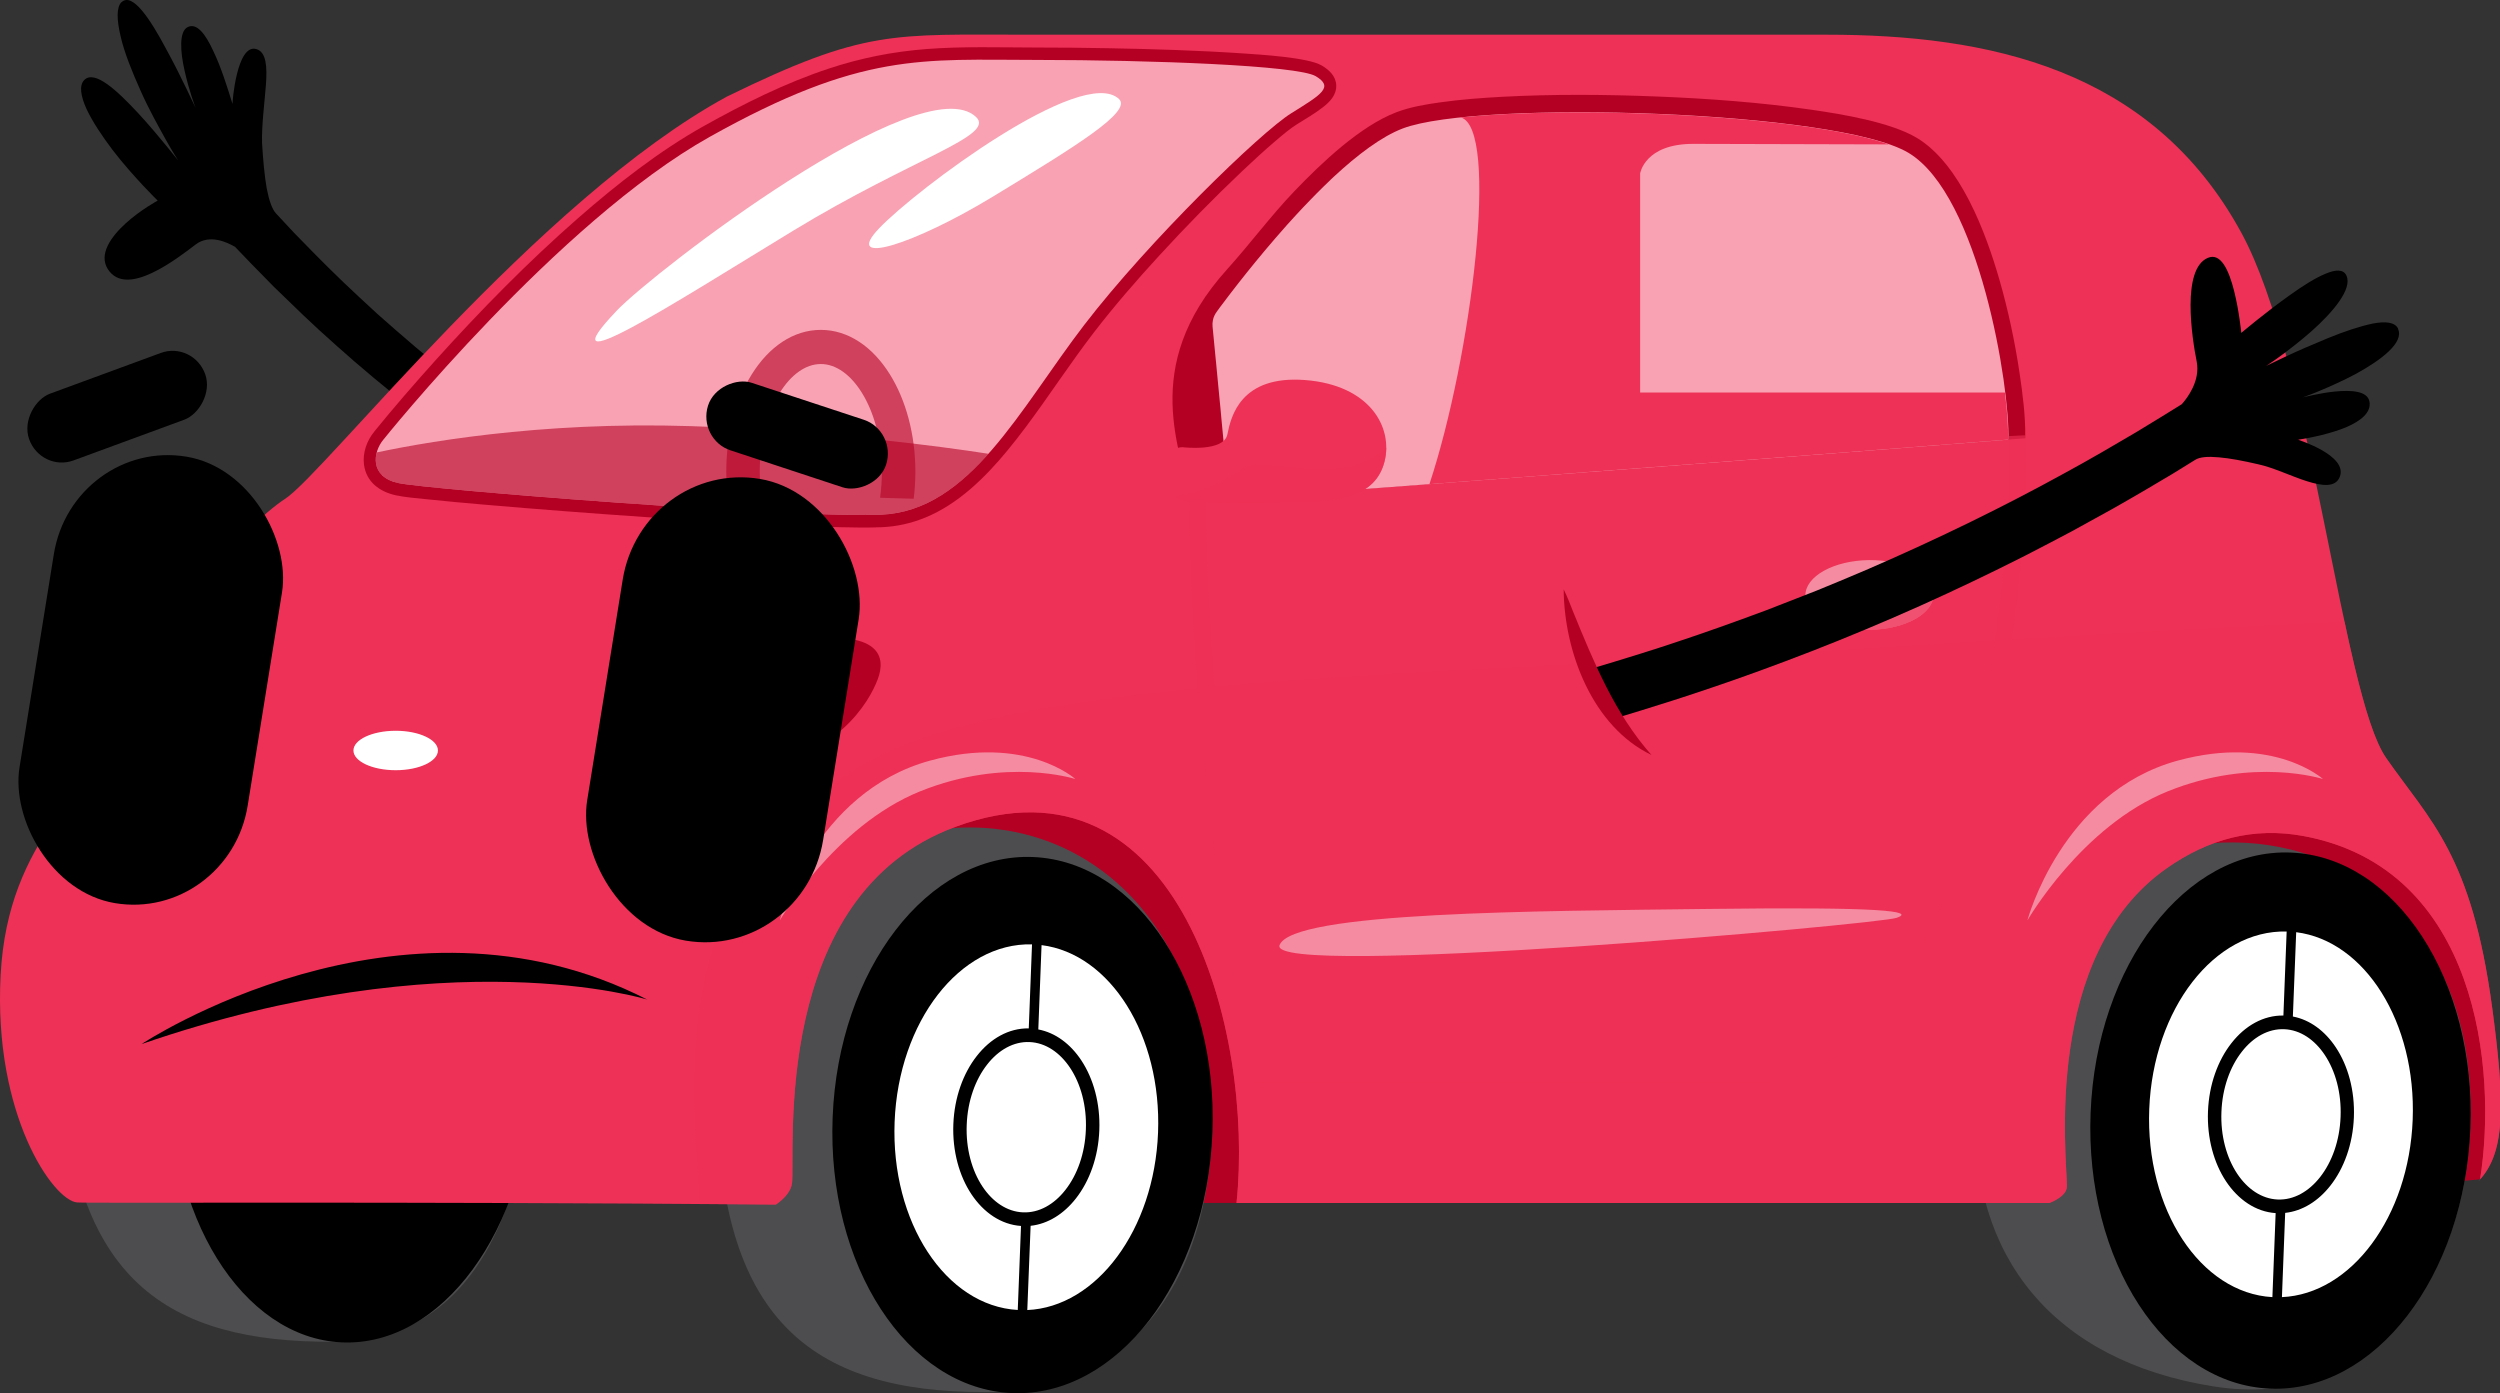 <?xml version="1.0" encoding="UTF-8" standalone="no"?>
<svg
   viewBox="0 0 297.137 165.614"
   version="1.1"
   id="svg44"
   sodipodi:docname="carro_sad.svg"
   width="297.137"
   height="165.614"
   inkscape:version="1.4.2 (f4327f4, 2025-05-13)"
   xmlns:inkscape="http://www.inkscape.org/namespaces/inkscape"
   xmlns:sodipodi="http://sodipodi.sourceforge.net/DTD/sodipodi-0.dtd"
   xmlns="http://www.w3.org/2000/svg"
   xmlns:svg="http://www.w3.org/2000/svg">
  <rect x="0" y="0" width="297.137" height="165.614" fill="#333333" stroke="none"/>
  <sodipodi:namedview
     id="namedview44"
     pagecolor="#ffffff"
     bordercolor="#000000"
     borderopacity="0.25"
     inkscape:showpageshadow="2"
     inkscape:pageopacity="0.0"
     inkscape:pagecheckerboard="0"
     inkscape:deskcolor="#d1d1d1"
     inkscape:zoom="4.4190209"
     inkscape:cx="127.85638"
     inkscape:cy="76.826972"
     inkscape:window-width="1920"
     inkscape:window-height="1017"
     inkscape:window-x="-8"
     inkscape:window-y="-8"
     inkscape:window-maximized="1"
     inkscape:current-layer="g43" />
  <defs
     id="defs1">
    <style
       id="style1">
      .cls-1, .cls-2, .cls-3, .cls-4, .cls-5, .cls-6, .cls-7, .cls-8, .cls-9 {
        fill-rule: evenodd;
      }

      .cls-1, .cls-3, .cls-10 {
        mix-blend-mode: multiply;
      }

      .cls-1, .cls-4, .cls-11, .cls-10 {
        fill: #ee3156;
      }

      .cls-1, .cls-10 {
        opacity: .63;
      }

      .cls-12, .cls-13, .cls-2, .cls-6 {
        fill: #fff;
      }

      .cls-12, .cls-6 {
        opacity: .44;
      }

      .cls-14, .cls-3, .cls-9 {
        fill: #b40023;
      }

      .cls-15 {
        fill: #7aded6;
      }

      .cls-3 {
        opacity: .6;
      }

      .cls-5 {
        fill: #f8a2b3;
      }

      .cls-16 {
        isolation: isolate;
      }

      .cls-7 {
        fill: #4d4d4f;
      }

      .cls-17 {
        fill: #47c4b9;
      }
    </style>
  </defs>
  <g
     class="cls-16"
     id="g44"
     transform="matrix(0.878,0,0,0.898,0.004,-0.026)">
    <g
       id="Capa_2"
       data-name="Capa 2">
      <g
         id="Layer_3"
         data-name="Layer 3">
        <g
           id="g43">
          <g
             id="g42">
            <path
               d="m 16.46,0.29 c -0.73,0.68 -0.66,2.39 -0.14,4.53 0.49,2.15 1.57,4.73 2.69,7.18 1.11,2.46 2.45,4.78 3.41,6.48 0.97,1.71 1.7,2.79 1.7,2.79 0,0 -0.66,-0.8 -1.65,-1.99 -0.99,-1.18 -2.33,-2.75 -3.76,-4.26 -2.85,-3 -5.93,-5.82 -7.33,-4.38 -0.69,0.72 -0.45,2.13 0.32,3.8 0.8,1.67 2.12,3.61 3.53,5.43 1.41,1.81 2.97,3.49 4.13,4.72 1.17,1.22 1.98,1.99 1.98,1.99 0,0 -0.59,0.31 -1.42,0.84 -0.83,0.53 -1.91,1.28 -2.91,2.17 -1.99,1.77 -3.69,4.1 -2.42,6.06 1.29,1.96 3.65,1.58 5.99,0.5 2.34,-1.08 4.65,-2.83 5.9,-3.76 1.9,-1.42 4.3,-0.27 5.33,0.31 1.15,1.18 2.98,3.04 5.28,5.31 2.38,2.25 5.16,4.94 8.42,7.74 3.2,2.81 6.81,5.75 10.56,8.62 3.76,2.87 7.71,5.65 11.6,8.21 1.98,1.27 3.89,2.5 5.8,3.65 1.93,1.14 3.79,2.23 5.57,3.24 3.64,2 6.93,3.72 9.81,5.08 2.82,1.38 5.21,2.41 6.84,3.11 1.63,0.69 2.55,1.09 2.55,1.09 0.7,-1.91 1.41,-3.79 2.14,-5.63 0,0 -1.06,-0.43 -2.85,-1.26 -1.8,-0.83 -4.43,-2.02 -7.49,-3.61 -3.11,-1.57 -6.67,-3.54 -10.5,-5.82 -1.88,-1.15 -3.88,-2.36 -5.85,-3.65 -1.95,-1.3 -4,-2.64 -5.97,-4.05 -1.96,-1.41 -3.98,-2.85 -5.89,-4.33 -1.9,-1.48 -3.82,-2.97 -5.62,-4.46 -1.79,-1.49 -3.53,-2.97 -5.17,-4.4 C 49.43,40.1 47.91,38.71 46.5,37.4 43.71,34.78 41.44,32.49 39.83,30.87 38.26,29.23 37.37,28.29 37.37,28.29 36.84,27.75 36.42,26.58 36.1,24.96 35.81,23.34 35.61,21.28 35.47,18.97 35.4,16.65 35.8,13.72 35.99,11.29 36.18,8.86 36.05,6.92 34.71,6.53 c -1.34,-0.4 -2.16,1.4 -2.64,3.31 -0.24,0.96 -0.4,1.94 -0.49,2.69 -0.09,0.74 -0.11,1.25 -0.11,1.25 C 30.8,11.68 29.92,8.88 28.84,6.72 27.82,4.56 26.66,3.04 25.43,3.6 c -1.22,0.55 -1.04,3.27 -0.44,5.81 0.29,1.27 0.65,2.5 0.95,3.41 0.3,0.91 0.54,1.5 0.54,1.5 0,0 -0.49,-1.01 -1.22,-2.5 C 24.53,10.33 23.52,8.35 22.44,6.43 20.36,2.6 17.92,-1.04 16.45,0.32 Z"
               id="path1" />
            <g
               id="g38">
              <path
                 class="cls-9"
                 d="m 161.64,159.24 h 16.43 l 2.57,-3.15 c 0,0 -3.38,-35.66 -21.18,-47.27 -17.8,-11.61 -46.5,0.84 -46.5,0.84 0,0 4.26,49.93 4.26,50.58 0,0.43 26.63,0.29 44.42,0.14 z"
                 id="path2" />
              <path
                 class="cls-7"
                 d="M 72.11,143.25 C 68.99,175.17 52.65,177.55 45.16,177.62 22.57,177.74 9.54,169.39 8.35,140.58 6.42,94.05 75.23,111.33 72.11,143.25 Z"
                 id="path3"
                 style="display:inline" />
              <path
                 class="cls-8"
                 d="m 48.98,106.75 c 13.52,0.57 23.88,16.91 23.13,36.5 C 71.37,162.84 59.8,178.27 46.28,177.7 32.76,177.13 22.4,160.79 23.15,141.2 23.89,121.61 35.46,106.18 48.98,106.75 Z"
                 id="path4"
                 style="display:inline" />
              <path
                 class="cls-7"
                 d="m 164.12,149.96 c -1.7,34.06 -27.11,34.43 -28.62,34.28 -24.32,0.66 -37.63,-8.39 -38.35,-36.96 -1.16,-46.56 66.13,-54.88 66.96,2.67 v 0 z"
                 id="path5" />
              <path
                 class="cls-8"
                 d="m 139.83,113.46 c 14.2,0.57 25.08,16.91 24.29,36.5 -0.78,19.59 -12.93,35.02 -27.12,34.45 -14.2,-0.57 -25.08,-16.91 -24.29,-36.5 0.78,-19.59 12.93,-35.02 27.13,-34.45 v 0 z"
                 id="path6" />
              <path
                 class="cls-2"
                 d="m 140.99,125.12 c 9.31,1.14 16.28,11.95 15.77,24.82 -0.51,12.86 -8.33,23.08 -17.7,23.48 l 0.45,-11.15 c 2.35,-0.25 4.49,-1.57 6.13,-3.62 1.83,-2.28 3.03,-5.47 3.17,-9.03 0.14,-3.56 -0.8,-6.83 -2.44,-9.25 -1.47,-2.17 -3.5,-3.66 -5.82,-4.09 l 0.44,-11.15 v 0 z m -1.74,11.02 c -2.7,-0.04 -5.19,1.35 -7.03,3.66 -1.83,2.28 -3.03,5.47 -3.17,9.03 -0.14,3.56 0.8,6.83 2.44,9.25 1.66,2.44 4.02,4.03 6.72,4.21 l -0.44,11.12 c -9.75,-0.53 -17.2,-11.62 -16.67,-24.9 0.53,-13.27 8.84,-23.74 18.6,-23.49 l -0.44,11.12 v 0 z m 5.61,5.23 c -1.38,-2.03 -3.31,-3.33 -5.49,-3.42 -2.17,-0.09 -4.21,1.05 -5.74,2.97 -1.6,1.99 -2.65,4.81 -2.77,7.98 -0.13,3.17 0.7,6.06 2.13,8.17 1.38,2.03 3.31,3.33 5.49,3.42 2.17,0.09 4.21,-1.05 5.74,-2.97 1.6,-1.99 2.65,-4.81 2.77,-7.98 0.13,-3.17 -0.7,-6.06 -2.13,-8.17 z"
                 id="path7" />
              <path
                 class="cls-9"
                 d="m 263.25,154.38 14.73,6.81 57.74,-5.07 c 0,0 4.84,-14.79 -1.15,-30.11 -5.98,-15.32 -29.56,-25.13 -32.67,-23.93 -3.11,1.2 -29.68,14.48 -29.68,14.48 l -8.98,37.82 v 0 z"
                 id="path8" />
              <path
                 class="cls-7"
                 d="m 334.42,149.37 c -0.78,19.59 -13.27,37.55 -34.9,34.14 -21.63,-3.41 -32.85,-17.22 -32.07,-36.81 1.86,-46.54 68.99,-48.14 66.96,2.67 v 0 z"
                 id="path9" />
              <path
                 class="cls-8"
                 d="m 310.12,112.87 c 14.2,0.57 25.08,16.91 24.29,36.5 -0.78,19.59 -12.93,35.02 -27.12,34.45 -14.2,-0.57 -25.08,-16.91 -24.29,-36.5 0.78,-19.59 12.93,-35.02 27.12,-34.45 z"
                 id="path10" />
              <path
                 class="cls-2"
                 d="m 310.83,123.41 c 9.31,1.14 16.28,11.95 15.77,24.82 -0.51,12.86 -8.33,23.08 -17.7,23.48 l 0.44,-11.15 c 2.35,-0.25 4.49,-1.57 6.13,-3.62 1.83,-2.28 3.03,-5.47 3.17,-9.03 0.14,-3.56 -0.8,-6.83 -2.44,-9.25 -1.47,-2.17 -3.5,-3.66 -5.82,-4.09 l 0.45,-11.15 v 0 z m -1.74,11.03 c -2.7,-0.04 -5.19,1.35 -7.03,3.66 -1.83,2.28 -3.03,5.47 -3.17,9.03 -0.14,3.56 0.8,6.83 2.44,9.25 1.66,2.44 4.02,4.03 6.72,4.21 l -0.44,11.12 c -9.75,-0.53 -17.2,-11.62 -16.67,-24.9 0.53,-13.27 8.84,-23.74 18.6,-23.49 l -0.44,11.12 v 0 z m 5.62,5.23 c -1.38,-2.03 -3.31,-3.33 -5.49,-3.42 -2.17,-0.09 -4.21,1.05 -5.74,2.97 -1.6,1.99 -2.65,4.81 -2.77,7.98 -0.13,3.17 0.7,6.06 2.13,8.17 1.38,2.03 3.31,3.33 5.49,3.42 2.17,0.09 4.21,-1.06 5.74,-2.97 1.6,-1.99 2.65,-4.81 2.77,-7.98 0.13,-3.17 -0.7,-6.06 -2.13,-8.17 z"
                 id="path11" />
              <g
                 id="g13">
                <path
                   class="cls-15"
                   d="m 335.72,156.12 c 0,0 0,0 0,0 -0.07,0.07 -0.13,0.15 -0.2,0.22 0.07,-0.07 0.14,-0.14 0.2,-0.21 z"
                   id="path12" />
                <path
                   class="cls-11"
                   d="M 337.37,133.47 C 334.58,113.13 328.99,108.74 323.01,100.36 317.03,91.98 312.96,47.94 303.38,30.79 291.24,9.03 269.06,4.62 247.23,4.62 H 139.35 C 120.74,4.62 117.12,3.87 98.42,12.8 72.89,26.36 43.97,62.66 38.58,66.06 33.19,69.45 18.24,85.21 15.44,95.18 c -2.79,9.97 -14.36,15.36 -15.36,33.91 -1,18.55 7.15,29.85 10.36,30.09 1.74,0.13 42.43,-0.15 94.59,0.28 1.23,-0.84 2.05,-1.81 2.18,-2.85 0.48,-3.95 -3.03,-38.12 22.14,-47.15 30.25,-10.86 40.44,27.13 38.03,49.79 h 110.06 c 1.52,-0.62 2.35,-1.36 2.35,-2.22 0,-3.78 -3.35,-30.49 13.48,-42.06 5.69,-3.91 11.77,-5.5 18.52,-4.29 23.66,4.26 26.28,30.99 23.93,45.45 3.52,-3.81 3.33,-10.35 1.65,-22.65 z"
                   id="path13" />
              </g>
              <g
                 id="g15">
                <path
                   class="cls-10"
                   d="m 337.37,133.47 c -2.79,-20.34 -8.38,-24.73 -14.36,-33.11 -2,-2.8 -3.79,-9.61 -5.64,-18.06 -13.62,0.61 -33.91,1.66 -63.73,3.48 -74.49,4.55 -130.61,3.37 -144.48,21.78 -1.42,1.89 -2.5,0.43 -4.26,2.47 -14.42,16.76 -10.59,39.48 -10.15,49.34 3.37,0.02 6.8,0.05 10.29,0.08 1.23,-0.84 2.05,-1.81 2.18,-2.85 0.48,-3.95 -3.03,-38.12 22.14,-47.15 30.25,-10.86 40.44,27.13 38.03,49.79 h 110.06 c 1.52,-0.62 2.35,-1.36 2.35,-2.22 0,-3.78 -3.35,-30.49 13.48,-42.06 5.69,-3.91 11.77,-5.5 18.52,-4.29 23.66,4.26 26.28,30.99 23.93,45.45 3.52,-3.81 3.33,-10.35 1.65,-22.65 z"
                   id="path14" />
                <path
                   class="cls-17"
                   d="m 335.72,156.12 c 0,0 0,0 0,0 -0.07,0.07 -0.13,0.15 -0.2,0.22 0.07,-0.07 0.14,-0.14 0.2,-0.21 z"
                   id="path15" />
              </g>
              <path
                 class="cls-2"
                 d="m 309.85,48.49 c 1.97,7.35 3.68,15.49 5.27,23.16 -2.33,0.06 -5.33,-0.08 -6.58,-1.11 -2.18,-1.78 -3.87,-14.36 -2.34,-18.25 0.77,-1.95 2.31,-3.12 3.66,-3.8 v 0 z"
                 id="path16"
                 style="display:none" />
              <path
                 class="cls-9"
                 d="m 14.83,96.97 c 0.23,-0.59 0.44,-1.18 0.61,-1.8 0.08,-0.3 0.18,-0.61 0.29,-0.92 0.12,0.03 0.26,0.07 0.44,0.11 1.57,0.42 11.74,2.04 13,1 1.26,-1.05 0.24,-2.59 0.24,-2.59 0,0 -2.19,-5.14 -8.06,-7.53 -0.16,-0.07 -0.41,-0.17 -0.6,-0.25 0.39,-0.57 0.8,-1.14 1.22,-1.7 2.73,1.2 4.05,2.25 4.05,2.25 2.71,2.39 5.26,5.09 5.22,8.63 -0.04,3.54 -3.48,4.89 -13.49,3.44 -1.04,-0.15 -2.01,-0.37 -2.91,-0.64 v 0 z"
                 id="path17" />
              <path
                 class="cls-2"
                 d="m 15.73,94.25 c 0.96,-2.82 2.78,-6.03 5.02,-9.26 0.19,0.08 0.44,0.18 0.6,0.25 5.87,2.39 8.06,7.53 8.06,7.53 0,0 1.01,1.55 -0.24,2.59 -1.26,1.05 -11.43,-0.58 -13,-1 -0.18,-0.05 -0.32,-0.08 -0.44,-0.11 z"
                 id="path18" />
              <path
                 class="cls-9"
                 d="m 90.83,89.82 c 0,0 5.39,-3.49 16.95,-5.04 11.57,-1.55 12.17,2.24 11.02,5.19 -1.15,2.94 -5.48,10.47 -17.8,11.92 -12.32,1.45 -16.56,0.1 -16.61,-3.44 -0.05,-3.54 3.09,-6.23 6.43,-8.63 v 0 z"
                 id="path19" />
              <path
                 class="cls-2"
                 d="m 86.65,97.05 c 0,0 2.69,-5.14 9.92,-7.53 7.23,-2.39 14.06,-2.89 14.66,-1.05 0.6,1.85 -4.59,9.37 -8.28,10.17 -3.69,0.8 -14.46,2.04 -16.01,1 -1.55,-1.05 -0.3,-2.59 -0.3,-2.59 v 0 z"
                 id="path20" />
              <path
                 class="cls-9"
                 d="m 50.65,57.16 c 2.69,-3.24 5.49,-6.39 8.34,-9.49 C 65.05,41.1 71.46,34.71 78.24,28.91 83.5,24.41 89.25,20 95.31,16.69 c 5.38,-2.94 11.03,-5.69 16.87,-7.58 4.36,-1.41 8.65,-2.24 13.22,-2.59 4.93,-0.37 9.94,-0.21 14.88,-0.2 3.22,0 6.44,0.03 9.66,0.09 6.1,0.11 12.25,0.29 18.34,0.69 2.2,0.15 8.77,0.52 10.62,1.59 0.99,0.57 1.93,1.38 1.98,2.63 0.05,1.28 -0.87,2.2 -1.81,2.91 -1.07,0.81 -2.31,1.52 -3.45,2.21 -0.99,0.6 -2.03,1.47 -2.92,2.21 -1.55,1.29 -3.05,2.64 -4.53,4.01 -3.88,3.59 -7.64,7.35 -11.26,11.21 -3.07,3.27 -6.08,6.66 -8.86,10.19 -0.76,0.97 -1.51,1.96 -2.24,2.95 -3.11,4.21 -6.04,8.61 -9.41,12.61 -3.08,3.65 -6.7,7.13 -11.17,8.92 -1.9,0.76 -3.88,1.19 -5.92,1.27 -1.82,0.07 -3.67,0.05 -5.49,0 -2.52,-0.05 -5.05,-0.15 -7.57,-0.26 C 100.03,69.27 93.81,68.9 87.59,68.48 80.23,67.99 72.87,67.44 65.52,66.82 62.91,66.6 60.29,66.37 57.69,66.1 c -1.3,-0.13 -2.85,-0.25 -4.13,-0.52 -2.13,-0.46 -3.98,-1.73 -4.29,-4.05 -0.21,-1.56 0.39,-3.19 1.38,-4.36 v 0 z"
                 id="path21" />
              <path
                 class="cls-5"
                 d="m 51.89,58.22 c 0,0 23.63,-28.84 44.2,-40.09 20.56,-11.25 28.68,-10.18 44.2,-10.17 15.51,0.01 35.33,0.72 37.81,2.15 2.48,1.44 0.83,2.39 -3.31,4.91 -4.14,2.51 -19.26,16.87 -28.01,28 C 138.04,54.15 131.3,67.67 119.25,68.15 107.2,68.63 57.8,64.8 53.9,63.96 50,63.12 50.47,59.89 51.89,58.22 Z"
                 id="path22" />
              <path
                 class="cls-3"
                 d="m 123.67,66.04 c -1.38,-0.03 -2.9,-0.07 -4.54,-0.13 0.16,-1.1 0.25,-2.25 0.25,-3.44 0,-4.13 -1.04,-7.83 -2.72,-10.47 -1.49,-2.34 -3.46,-3.79 -5.55,-3.79 -2.09,0 -4.06,1.45 -5.55,3.79 -1.68,2.64 -2.72,6.34 -2.72,10.47 0,0.89 0.05,1.77 0.14,2.61 -1.51,-0.09 -3.04,-0.19 -4.57,-0.29 -0.06,-0.76 -0.1,-1.54 -0.1,-2.32 0,-4.99 1.32,-9.55 3.45,-12.89 2.32,-3.64 5.62,-5.89 9.35,-5.89 3.73,0 7.03,2.25 9.35,5.89 2.13,3.34 3.45,7.9 3.45,12.89 0,1.22 -0.08,2.41 -0.23,3.57 v 0 z"
                 id="path23" />
              <path
                 class="cls-3"
                 d="m 133.8,60.09 c -4.16,4.57 -8.74,7.83 -14.55,8.06 C 107.2,68.63 57.8,64.8 53.9,63.96 51.1,63.36 50.55,61.52 51,59.91 c 8.08,-1.67 25.25,-4.44 46.48,-3.31 16.9,0.89 29.01,2.38 36.32,3.49 z"
                 id="path24" />
              <path
                 class="cls-2"
                 d="M 83.52,41.11 C 73.47,51.4 91.06,40.27 107.34,30.58 123.62,20.89 134.86,18.01 132.11,15.5 124.7,8.73 88.5,36.01 83.52,41.11 Z"
                 id="path25" />
              <path
                 class="cls-2"
                 d="m 119,30.25 c -5.02,5.14 4.68,2.19 15.56,-4.29 10.88,-6.48 18.75,-11.15 16.91,-12.83 C 146.52,8.61 124.02,25.1 119,30.25 Z"
                 id="path26" />
              <path
                 class="cls-9"
                 d="m 160.97,66.09 c -0.76,-6.11 -6.93,-17.34 5.09,-30.36 3.13,-3.39 5.95,-7.12 9.18,-10.42 3.64,-3.71 8.88,-8.6 13.8,-10.43 1.84,-0.69 4.03,-1.05 5.97,-1.31 2.75,-0.38 5.55,-0.58 8.33,-0.73 6.93,-0.36 13.97,-0.31 20.9,-0.04 6.99,0.27 14.09,0.78 21.02,1.76 4.08,0.58 10.65,1.63 14.22,3.72 5.9,3.47 9.35,12.57 11.19,18.82 1.18,4.01 2.08,8.16 2.71,12.29 0.42,2.71 0.83,5.88 0.77,8.65 l -2.32,0.17 -105.55,7.9 -5.21,-0.03 h -0.09 z"
                 id="path27" />
              <path
                 class="cls-5"
                 d="m 271.83,58.22 c -21.24,1.66 -60.41,4.57 -84.6,6.35 -0.32,0.02 -0.62,0.05 -0.93,0.07 -0.27,0.02 -0.53,0.04 -0.8,0.06 -0.97,0.07 -1.92,0.14 -2.83,0.21 -0.26,0.02 -0.52,0.04 -0.78,0.06 -0.26,0.02 -0.51,0.04 -0.76,0.06 -0.5,0.04 -0.99,0.07 -1.47,0.11 -0.33,0.02 -0.65,0.05 -0.97,0.07 -0.32,0.02 -0.63,0.05 -0.94,0.07 -0.07,0 -0.14,0.01 -0.2,0.02 -0.34,0.02 -0.67,0.05 -0.99,0.07 -1.25,0.09 -2.41,0.18 -3.46,0.26 -0.22,0.02 -0.44,0.03 -0.65,0.05 -0.6,0.05 -1.16,0.09 -1.68,0.13 -0.05,0 -0.11,0 -0.17,0.01 -0.1,0 -0.2,0.02 -0.3,0.02 -0.14,0.01 -0.28,0.02 -0.41,0.03 -0.21,0.02 -0.41,0.03 -0.59,0.05 -0.13,0 -0.25,0.02 -0.37,0.03 -1.15,0.08 -1.96,0.14 -2.36,0.17 -0.03,0 -0.06,0 -0.08,0 -0.14,0 -0.22,0.02 -0.22,0.02 0,-0.02 0,-0.06 0,-0.11 0,-0.05 0,-0.1 0,-0.17 0,-0.01 0,-0.02 0,-0.04 0,-0.04 0,-0.08 0,-0.13 0,-0.08 -0.01,-0.17 -0.02,-0.26 0,-0.05 0,-0.09 0,-0.14 -0.03,-0.36 -0.07,-0.83 -0.12,-1.38 0,-0.09 -0.02,-0.19 -0.03,-0.29 0,-0.13 -0.02,-0.26 -0.04,-0.4 0,-0.06 0,-0.12 -0.01,-0.18 0,-0.02 0,-0.05 0,-0.08 0,-0.11 -0.02,-0.23 -0.03,-0.35 -0.03,-0.35 -0.07,-0.72 -0.1,-1.1 -0.02,-0.2 -0.04,-0.39 -0.06,-0.59 -0.02,-0.22 -0.04,-0.44 -0.06,-0.66 -0.01,-0.11 -0.02,-0.22 -0.03,-0.33 -0.02,-0.23 -0.04,-0.47 -0.07,-0.7 -0.01,-0.14 -0.03,-0.29 -0.04,-0.43 -0.1,-1.09 -0.21,-2.24 -0.33,-3.41 -0.02,-0.18 -0.03,-0.36 -0.05,-0.54 -0.03,-0.29 -0.06,-0.58 -0.08,-0.87 -0.02,-0.26 -0.05,-0.51 -0.08,-0.77 -0.14,-1.44 -0.28,-2.85 -0.41,-4.17 -0.01,-0.15 -0.03,-0.29 -0.04,-0.43 -0.02,-0.17 -0.03,-0.35 -0.05,-0.52 -0.02,-0.16 -0.03,-0.32 -0.05,-0.48 -0.02,-0.17 -0.04,-0.34 -0.05,-0.5 -0.16,-1.62 -0.29,-2.98 -0.38,-3.85 -0.03,-0.29 -0.01,-0.59 0.05,-0.87 0.08,-0.39 0.26,-0.76 0.5,-1.08 0.09,-0.11 0.18,-0.24 0.28,-0.38 0.05,-0.06 0.09,-0.13 0.14,-0.19 0.25,-0.32 0.53,-0.7 0.86,-1.11 0.02,-0.03 0.04,-0.05 0.06,-0.08 0.11,-0.14 0.23,-0.28 0.34,-0.44 0.28,-0.36 0.58,-0.74 0.9,-1.14 0.13,-0.16 0.26,-0.33 0.4,-0.5 1.38,-1.72 3.08,-3.77 4.97,-5.91 0.11,-0.13 0.23,-0.25 0.34,-0.38 0.81,-0.92 1.66,-1.85 2.53,-2.77 0.15,-0.15 0.29,-0.31 0.44,-0.46 0.15,-0.16 0.31,-0.32 0.46,-0.48 0.33,-0.34 0.66,-0.68 1,-1.02 l 0.4,-0.4 c 0.16,-0.16 0.31,-0.31 0.47,-0.47 0.32,-0.31 0.63,-0.62 0.95,-0.92 0.16,-0.15 0.32,-0.3 0.48,-0.45 0.14,-0.14 0.29,-0.27 0.43,-0.41 0.02,-0.01 0.03,-0.03 0.04,-0.04 0.12,-0.11 0.23,-0.21 0.35,-0.32 3.23,-2.93 6.5,-5.35 9.36,-6.41 10.29,-3.83 58.88,-2.39 68.46,3.23 9.57,5.62 13.76,31.12 13.52,37.94 z"
                 id="path28" />
              <path
                 class="cls-4"
                 d="m 197.73,15.58 c 15.9,-1.62 46.68,-0.27 57.95,3.56 -10.5,-0.03 -22.88,-0.07 -26.48,-0.07 -6.58,0 -7.18,3.92 -7.18,3.92 v 28.99 h 49.38 c 0.33,2.64 0.47,4.83 0.42,6.23 -18.38,1.44 -54.41,4.12 -78.32,5.89 5.72,-16.89 9.52,-47.19 4.22,-48.53 v 0 z"
                 id="path29" />
              <path
                 class="cls-6"
                 d="m 253.02,74.16 c 4.79,-0.04 8.7,1.98 8.72,4.53 0.02,2.54 -3.84,4.64 -8.63,4.69 -4.79,0.04 -8.69,-1.98 -8.72,-4.53 -0.02,-2.54 3.84,-4.64 8.63,-4.69 z"
                 id="path30" />
              <path
                 class="cls-1"
                 d="m 261.74,78.55 c 0,0 0,0.1 0,0.15 0.02,2.54 -3.84,4.64 -8.63,4.69 -4.41,0.04 -8.06,-1.67 -8.64,-3.93 4.18,0.2 11.69,0.33 17.27,-0.9 v 0 z"
                 id="path31" />
              <path
                 class="cls-10"
                 d="m 169.83,141.1 h 69.71 c 9.53,-1.19 16.88,-11.45 22.24,-24.52 8.41,-20.48 10.71,-48.05 10.13,-58.83 l 2.25,-0.11 c 0.6,10.98 -1.76,39.01 -10.29,59.81 -5.66,13.8 -13.59,24.65 -24.13,25.91 h -0.13 c 0,0 -69.78,0 -69.78,0 z"
                 id="path32" />
              <path
                 class="cls-4"
                 d="m 160.11,59.22 c 0,0 5.57,0.66 6.04,-1.71 0.48,-2.37 1.8,-7.84 10.53,-7.18 8.74,0.66 11.97,6.26 10.71,10.87 -1.26,4.61 -6.1,5.14 -11.31,5.27 -5.21,0.13 -14.48,0.33 -16.34,-0.33 -1.85,-0.66 -2.57,-7.05 0.36,-6.92 v 0 z"
                 id="path33" />
              <path
                 class="cls-1"
                 d="m 187.66,59.28 c 0,0.65 -0.09,1.29 -0.26,1.92 -1.26,4.61 -6.1,5.14 -11.31,5.27 -5.21,0.13 -14.48,0.33 -16.34,-0.33 -0.24,-0.09 -0.47,-0.27 -0.67,-0.53 3.62,-0.09 7.63,-2.51 9.1,-3.56 1.85,-1.32 6.64,0.4 12.63,0 3.29,-0.22 5.51,-1.59 6.84,-2.78 v 0 z"
                 id="path34" />
              <path
                 class="cls-10"
                 d="m 163.23,66.1 c -0.02,6.47 0.74,40.86 8.91,77.26 h -2.31 c -8.23,-36.65 -8.88,-70.81 -8.85,-77.29 l 0.09,0.02 h 2.16 z"
                 id="path35" />
              <path
                 class="cls-12"
                 d="m 274.44,121.86 c 0,0 7.33,-12.48 18.99,-17.09 11.67,-4.61 21.03,-1.63 21.03,-1.63 0,0 -6.69,-5.91 -19.67,-2.44 -15.74,4.21 -20.35,21.16 -20.35,21.16 z"
                 id="path36" />
              <path
                 class="cls-12"
                 d="m 173.21,125.12 c 1.73,-4.44 34.88,-4.5 58.17,-4.79 23.3,-0.29 28.01,0.29 25.36,1.18 -2.65,0.88 -85.26,8.06 -83.53,3.62 z"
                 id="path37" />
              <path
                 class="cls-12"
                 d="m 105.55,121.86 c 0,0 7.33,-12.48 18.99,-17.09 11.67,-4.61 21.03,-1.63 21.03,-1.63 0,0 -6.69,-5.91 -19.67,-2.44 -15.74,4.21 -20.35,21.16 -20.35,21.16 z"
                 id="path38" />
              <ellipse
                 class="cls-13"
                 cx="53.56"
                 cy="99.36"
                 rx="5.72"
                 ry="2.61"
                 id="ellipse38" />
            </g>
            <path
               d="m 324.64,43.55 c -0.43,-0.9 -1.74,-1.02 -3.47,-0.69 -1.73,0.35 -3.88,1.06 -6.01,1.91 -2.13,0.86 -4.22,1.74 -5.79,2.47 -1.57,0.73 -2.61,1.22 -2.61,1.22 0,0 0.8,-0.49 1.97,-1.33 1.17,-0.84 2.7,-1.99 4.16,-3.25 2.93,-2.54 5.56,-5.6 4.75,-7.36 -0.4,-0.88 -1.46,-0.83 -2.84,-0.26 -1.38,0.55 -3.08,1.61 -4.77,2.79 -3.35,2.32 -6.63,5.04 -6.63,5.04 0,0 -0.28,-2.86 -0.97,-5.54 -0.69,-2.68 -1.78,-5.14 -3.56,-4.39 -3.57,1.46 -2.16,10.55 -1.5,13.76 0.48,2.47 -1.2,4.71 -2.03,5.61 -1.34,0.82 -3.46,2.1 -6.2,3.72 -2.73,1.57 -6.1,3.52 -9.88,5.52 -3.79,2.04 -8.02,4.19 -12.49,6.33 -4.47,2.14 -9.16,4.25 -13.86,6.24 -2.34,0.98 -4.69,1.94 -7,2.86 -2.33,0.89 -4.6,1.76 -6.79,2.59 -4.4,1.6 -8.53,3.04 -12.07,4.18 -3.55,1.17 -6.5,2.04 -8.57,2.66 -2.08,0.61 -3.25,0.95 -3.25,0.95 1.07,2.18 2.17,4.36 3.29,6.55 0,0 1.35,-0.37 3.71,-1.09 2.35,-0.72 5.69,-1.72 9.64,-3.05 3.94,-1.3 8.5,-2.92 13.29,-4.74 4.79,-1.82 9.81,-3.87 14.73,-6.02 4.92,-2.16 9.74,-4.42 14.18,-6.62 2.22,-1.12 4.34,-2.19 6.33,-3.23 1.98,-1.07 3.85,-2.07 5.57,-3 3.42,-1.89 6.21,-3.52 8.15,-4.65 1.93,-1.16 3.03,-1.83 3.03,-1.83 0.63,-0.4 1.75,-0.47 3.22,-0.34 1.47,0.12 3.29,0.46 5.32,0.92 2.03,0.42 4.48,1.59 6.59,2.24 2.11,0.65 3.87,0.85 4.45,-0.57 0.58,-1.42 -0.84,-2.65 -2.39,-3.52 -0.78,-0.44 -1.58,-0.78 -2.2,-1.02 -0.62,-0.24 -1.04,-0.38 -1.04,-0.38 1.92,-0.29 4.49,-0.84 6.49,-1.65 2,-0.84 3.43,-1.96 3.16,-3.4 -0.28,-1.44 -2.51,-1.53 -4.68,-1.33 -1.09,0.11 -2.16,0.3 -2.97,0.47 -0.8,0.17 -1.34,0.29 -1.34,0.29 0,0 0.93,-0.31 2.29,-0.87 1.36,-0.56 3.15,-1.33 4.87,-2.23 3.45,-1.85 6.56,-4.16 5.69,-5.96 z"
               id="path39" />
            <rect
               x="103.21"
               y="44.95"
               width="9.39"
               height="25.34"
               rx="4.7"
               ry="4.7"
               transform="rotate(107.87,107.906,57.612)"
               id="rect39" />
            <rect
               x="11.16"
               y="41.18"
               width="9.39"
               height="25.34"
               rx="4.7"
               ry="4.7"
               transform="rotate(70.23,15.852,53.854)"
               id="rect40" />
            <rect
               x="4.75"
               y="60.08"
               width="31.3"
               height="59.88"
               rx="15.65"
               ry="15.65"
               transform="rotate(9.35,20.412,90.043)"
               id="rect41" />
            <rect
               x="81.67"
               y="63.01"
               width="32.37"
               height="61.93"
               rx="16.19"
               ry="16.19"
               transform="rotate(9.35,97.859,93.989)"
               id="rect42" />
          </g>
          <path
             d="m 87.61,132.327 c 0,0 -26.74,-8.16 -68.45,5.89 0,0 34.9,-22.67 68.45,-5.89 z"
             id="path42" />
          <path
             class="cls-14"
             d="m 223.55,99.95 c -7.92,-3.71 -11.82,-13.58 -11.88,-21.91 0.5,0.98 0.88,1.97 1.28,2.96 2.81,6.72 5.64,13.47 10.6,18.95 z"
             id="path43" />
        </g>
      </g>
    </g>
  </g>
</svg>
